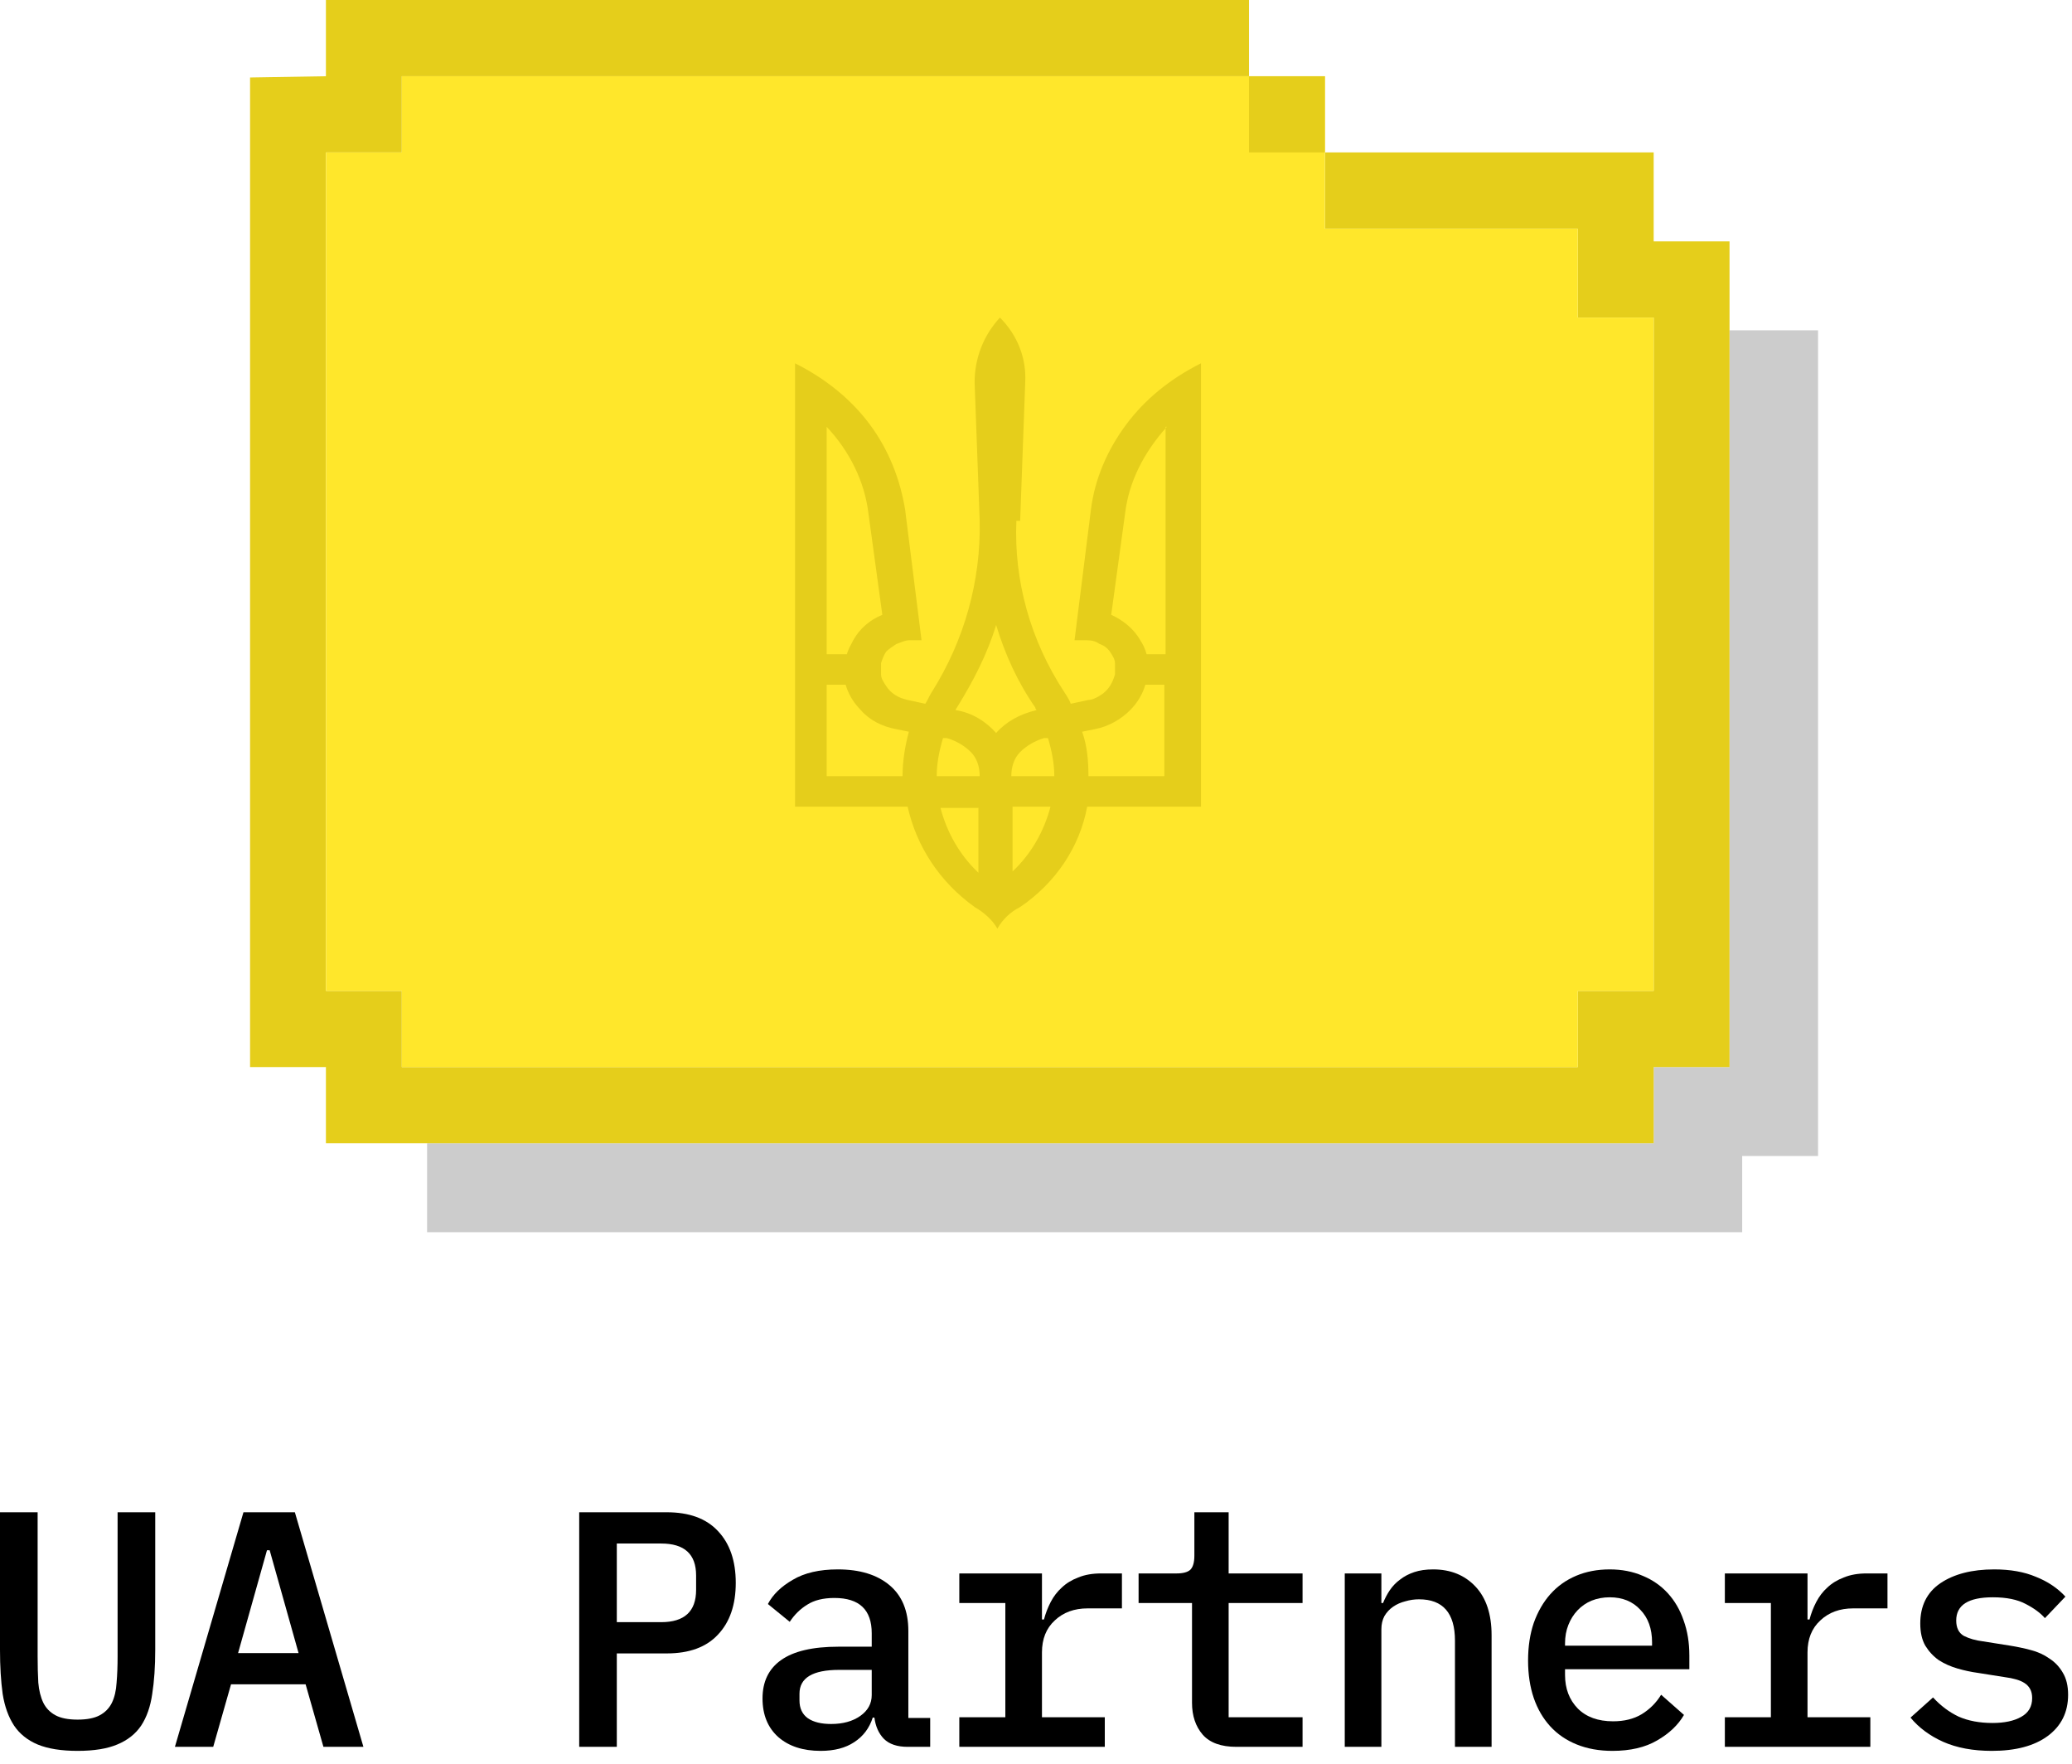 <svg width="74" height="63" viewBox="0 0 74 63" fill="none" xmlns="http://www.w3.org/2000/svg">
<g clip-path="url(#clip0_842_185)">
<path d="M59.059 40.825V38.103H61.769V11.794H64.93V41.278H62.221V44H15.253V40.825H59.059Z" fill="black" fill-opacity="0.2"/>
<path d="M61.769 38.103H59.06V40.825H11.64V38.103H8.931V2.767L11.64 2.722V0H44.608V2.722H14.35V5.443H11.64V35.381H14.35V38.103H56.35V35.381H59.06V11.34H56.35V8.165H47.318V5.443H59.06V8.619H61.769V38.103Z" fill="#E5CE1B"/>
<path d="M59.06 35.382H56.35V38.103H14.35V35.382H11.641V5.443H14.35V2.722H47.318V8.165H56.35V11.34H59.06V35.382Z" fill="#FFE72B"/>
<path fill-rule="evenodd" clip-rule="evenodd" d="M36.299 18.598C36.208 20.73 36.795 22.862 38.015 24.721C38.105 24.858 38.196 24.994 38.241 25.13L38.873 24.994C39.008 24.994 39.189 24.903 39.325 24.812C39.46 24.721 39.55 24.631 39.641 24.495C39.731 24.359 39.776 24.223 39.821 24.087C39.821 23.95 39.821 23.814 39.821 23.678C39.821 23.542 39.731 23.406 39.641 23.27C39.55 23.134 39.415 23.043 39.279 22.998C39.144 22.907 39.008 22.862 38.828 22.862C38.692 22.862 38.512 22.862 38.376 22.862L38.963 18.19C39.099 17.101 39.55 16.058 40.228 15.15C40.905 14.243 41.808 13.517 42.892 12.973V28.804H38.828C38.557 30.256 37.699 31.526 36.434 32.388C36.073 32.569 35.802 32.841 35.621 33.159C35.441 32.841 35.124 32.569 34.808 32.388C33.544 31.48 32.731 30.21 32.415 28.804H28.395V12.973C29.479 13.517 30.383 14.243 31.06 15.15C31.737 16.058 32.144 17.101 32.325 18.19L32.912 22.862C32.776 22.862 32.596 22.862 32.46 22.862C32.325 22.862 32.144 22.953 32.008 22.998C31.873 23.088 31.737 23.179 31.647 23.27C31.557 23.406 31.512 23.542 31.466 23.678C31.466 23.814 31.466 23.95 31.466 24.087C31.466 24.223 31.557 24.359 31.647 24.495C31.737 24.631 31.828 24.721 31.963 24.812C32.099 24.903 32.234 24.948 32.415 24.994L33.047 25.13C33.137 24.994 33.183 24.858 33.273 24.721C34.447 22.862 35.034 20.73 34.989 18.598L34.808 13.653C34.808 12.792 35.124 11.975 35.712 11.34C36.344 11.975 36.66 12.792 36.615 13.653L36.434 18.598H36.299ZM32.46 26.128L32.008 26.037C31.512 25.946 31.06 25.72 30.744 25.357C30.473 25.084 30.292 24.767 30.202 24.449H29.524V27.715H32.234C32.234 27.171 32.325 26.627 32.46 26.128ZM33.454 27.715C33.454 27.262 33.544 26.808 33.679 26.355H33.815C34.131 26.445 34.447 26.627 34.673 26.854C34.899 27.08 34.989 27.398 34.989 27.715H33.499H33.454ZM33.589 28.849C33.815 29.711 34.267 30.528 34.944 31.163V28.849H33.589ZM35.576 26.173C35.215 25.765 34.718 25.447 34.131 25.357C34.131 25.357 34.131 25.311 34.176 25.266C34.763 24.313 35.26 23.361 35.576 22.317C35.892 23.361 36.344 24.359 36.976 25.266C36.976 25.266 36.976 25.311 37.021 25.357C36.434 25.493 35.937 25.765 35.576 26.173ZM29.524 23.361V15.241C30.337 16.103 30.879 17.192 31.015 18.326L31.512 21.954C31.06 22.136 30.699 22.453 30.473 22.862C30.383 23.043 30.292 23.179 30.247 23.361H29.57H29.524ZM36.163 31.117V28.804H37.518C37.292 29.666 36.841 30.482 36.163 31.117ZM36.163 27.715H37.654C37.654 27.262 37.563 26.808 37.428 26.355H37.292C36.976 26.445 36.66 26.627 36.434 26.854C36.208 27.08 36.118 27.398 36.118 27.715H36.163ZM38.647 26.128C38.828 26.627 38.873 27.171 38.873 27.715H41.583V24.449H40.905C40.815 24.767 40.634 25.084 40.363 25.357C40.047 25.674 39.596 25.946 39.099 26.037L38.647 26.128ZM41.628 15.241V23.361H40.95C40.905 23.179 40.815 22.998 40.724 22.862C40.499 22.453 40.092 22.136 39.686 21.954L40.183 18.326C40.318 17.192 40.86 16.148 41.673 15.241H41.628Z" fill="#E5CE1B"/>
<path d="M47.318 2.722H44.608V5.443H47.318V2.722Z" fill="#E5CE1B"/>
</g>
<path d="M71.137 62.52C70.465 62.52 69.885 62.412 69.397 62.196C68.917 61.98 68.529 61.692 68.233 61.332L69.037 60.612C69.309 60.908 69.613 61.136 69.949 61.296C70.293 61.448 70.697 61.524 71.161 61.524C71.585 61.524 71.925 61.452 72.181 61.308C72.445 61.164 72.577 60.94 72.577 60.636C72.577 60.508 72.553 60.4 72.505 60.312C72.457 60.224 72.389 60.152 72.301 60.096C72.213 60.04 72.109 59.996 71.989 59.964C71.877 59.932 71.757 59.908 71.629 59.892L70.645 59.736C70.405 59.704 70.161 59.652 69.913 59.58C69.665 59.508 69.441 59.408 69.241 59.28C69.049 59.144 68.889 58.972 68.761 58.764C68.641 58.556 68.581 58.292 68.581 57.972C68.581 57.34 68.821 56.86 69.301 56.532C69.789 56.204 70.429 56.04 71.221 56.04C71.797 56.04 72.293 56.128 72.709 56.304C73.133 56.472 73.485 56.708 73.765 57.012L73.033 57.78C72.873 57.596 72.645 57.428 72.349 57.276C72.053 57.116 71.661 57.036 71.173 57.036C70.301 57.036 69.865 57.312 69.865 57.864C69.865 58.128 69.957 58.312 70.141 58.416C70.333 58.512 70.557 58.576 70.813 58.608L71.797 58.764C72.045 58.804 72.289 58.856 72.529 58.92C72.777 58.984 72.997 59.084 73.189 59.22C73.389 59.348 73.549 59.516 73.669 59.724C73.797 59.932 73.861 60.196 73.861 60.516C73.861 61.14 73.617 61.632 73.129 61.992C72.649 62.344 71.985 62.52 71.137 62.52Z" fill="black"/>
<path d="M61.602 61.32H63.246V57.24H61.602V56.184H64.554V57.828H64.626C64.682 57.612 64.762 57.404 64.866 57.204C64.97 57.004 65.102 56.832 65.262 56.688C65.422 56.536 65.618 56.416 65.85 56.328C66.082 56.232 66.354 56.184 66.666 56.184H67.41V57.432H66.186C65.706 57.432 65.314 57.576 65.01 57.864C64.706 58.144 64.554 58.524 64.554 59.004V61.32H66.798V62.376H61.602V61.32Z" fill="black"/>
<path d="M57.586 62.52C57.114 62.52 56.69 62.444 56.314 62.292C55.938 62.14 55.622 61.924 55.366 61.644C55.11 61.364 54.914 61.028 54.778 60.636C54.642 60.236 54.574 59.788 54.574 59.292C54.574 58.796 54.642 58.348 54.778 57.948C54.922 57.548 55.118 57.208 55.366 56.928C55.622 56.64 55.93 56.42 56.29 56.268C56.65 56.116 57.05 56.04 57.49 56.04C57.922 56.04 58.314 56.116 58.666 56.268C59.018 56.412 59.318 56.62 59.566 56.892C59.814 57.164 60.002 57.488 60.13 57.864C60.266 58.24 60.334 58.656 60.334 59.112V59.604H55.894V59.808C55.894 60.296 56.046 60.696 56.35 61.008C56.654 61.312 57.074 61.464 57.61 61.464C58.01 61.464 58.35 61.38 58.63 61.212C58.918 61.036 59.15 60.804 59.326 60.516L60.142 61.236C59.934 61.596 59.614 61.9 59.182 62.148C58.758 62.396 58.226 62.52 57.586 62.52ZM57.49 57.036C57.258 57.036 57.042 57.076 56.842 57.156C56.65 57.236 56.482 57.352 56.338 57.504C56.202 57.648 56.094 57.82 56.014 58.02C55.934 58.22 55.894 58.44 55.894 58.68V58.764H59.002V58.644C59.002 58.156 58.862 57.768 58.582 57.48C58.31 57.184 57.946 57.036 57.49 57.036Z" fill="black"/>
<path d="M48.027 62.376V56.184H49.335V57.24H49.395C49.459 57.08 49.539 56.928 49.635 56.784C49.739 56.632 49.863 56.504 50.007 56.4C50.151 56.288 50.319 56.2 50.511 56.136C50.703 56.072 50.927 56.04 51.183 56.04C51.807 56.04 52.311 56.244 52.695 56.652C53.079 57.06 53.271 57.64 53.271 58.392V62.376H51.963V58.584C51.963 57.6 51.535 57.108 50.679 57.108C50.511 57.108 50.347 57.132 50.187 57.18C50.027 57.22 49.883 57.284 49.755 57.372C49.627 57.46 49.523 57.572 49.443 57.708C49.371 57.844 49.335 58 49.335 58.176V62.376H48.027Z" fill="black"/>
<path d="M44.156 62.376C43.612 62.376 43.212 62.232 42.956 61.944C42.7 61.648 42.572 61.268 42.572 60.804V57.24H40.664V56.184H42.02C42.252 56.184 42.416 56.14 42.512 56.052C42.608 55.956 42.656 55.788 42.656 55.548V54H43.88V56.184H46.52V57.24H43.88V61.32H46.52V62.376H44.156Z" fill="black"/>
<path d="M34.261 61.32H35.905V57.24H34.261V56.184H37.213V57.828H37.285C37.341 57.612 37.421 57.404 37.525 57.204C37.629 57.004 37.761 56.832 37.921 56.688C38.081 56.536 38.277 56.416 38.509 56.328C38.741 56.232 39.013 56.184 39.325 56.184H40.069V57.432H38.845C38.365 57.432 37.973 57.576 37.669 57.864C37.365 58.144 37.213 58.524 37.213 59.004V61.32H39.457V62.376H34.261V61.32Z" fill="black"/>
<path d="M32.417 62.376C32.041 62.376 31.757 62.28 31.565 62.088C31.381 61.896 31.269 61.644 31.229 61.332H31.169C31.049 61.708 30.829 62 30.509 62.208C30.197 62.416 29.797 62.52 29.309 62.52C28.677 62.52 28.173 62.356 27.797 62.028C27.421 61.692 27.233 61.232 27.233 60.648C27.233 60.048 27.453 59.592 27.893 59.28C28.341 58.96 29.025 58.8 29.945 58.8H31.133V58.32C31.133 57.48 30.689 57.06 29.801 57.06C29.401 57.06 29.077 57.14 28.829 57.3C28.581 57.452 28.373 57.656 28.205 57.912L27.425 57.276C27.601 56.94 27.897 56.652 28.313 56.412C28.729 56.164 29.265 56.04 29.921 56.04C30.705 56.04 31.321 56.228 31.769 56.604C32.217 56.98 32.441 57.524 32.441 58.236V61.344H33.221V62.376H32.417ZM29.681 61.56C30.105 61.56 30.453 61.464 30.725 61.272C30.997 61.08 31.133 60.832 31.133 60.528V59.628H29.969C29.025 59.628 28.553 59.912 28.553 60.48V60.72C28.553 61 28.653 61.212 28.853 61.356C29.053 61.492 29.329 61.56 29.681 61.56Z" fill="black"/>
<path d="M20.686 62.376V54H23.817C24.617 54 25.226 54.224 25.642 54.672C26.066 55.12 26.277 55.736 26.277 56.52C26.277 57.304 26.066 57.92 25.642 58.368C25.226 58.816 24.617 59.04 23.817 59.04H22.029V62.376H20.686ZM22.029 57.924H23.613C24.445 57.924 24.861 57.54 24.861 56.772V56.256C24.861 55.496 24.445 55.116 23.613 55.116H22.029V57.924Z" fill="black"/>
<path d="M11.551 62.376L10.915 60.144H8.251L7.615 62.376H6.247L8.695 54H10.531L12.979 62.376H11.551ZM9.631 55.356H9.535L8.503 59.028H10.663L9.631 55.356Z" fill="black"/>
<path d="M1.344 54V59.148C1.344 59.492 1.352 59.804 1.368 60.084C1.392 60.364 1.452 60.604 1.548 60.804C1.644 60.996 1.788 61.144 1.98 61.248C2.172 61.352 2.436 61.404 2.772 61.404C3.108 61.404 3.372 61.352 3.564 61.248C3.756 61.144 3.9 60.996 3.996 60.804C4.092 60.604 4.148 60.364 4.164 60.084C4.188 59.804 4.2 59.492 4.2 59.148V54H5.544V58.908C5.544 59.508 5.508 60.036 5.436 60.492C5.372 60.94 5.24 61.316 5.04 61.62C4.84 61.916 4.556 62.14 4.188 62.292C3.828 62.444 3.356 62.52 2.772 62.52C2.188 62.52 1.712 62.444 1.344 62.292C0.984 62.14 0.704 61.916 0.504 61.62C0.304 61.316 0.168 60.94 0.096 60.492C0.032 60.036 0 59.508 0 58.908V54H1.344Z" fill="black"/>
<defs>
<clipPath id="clip0_842_185">
<rect width="56" height="44" fill="white" transform="translate(8.931)"/>
</clipPath>
</defs>
</svg>
